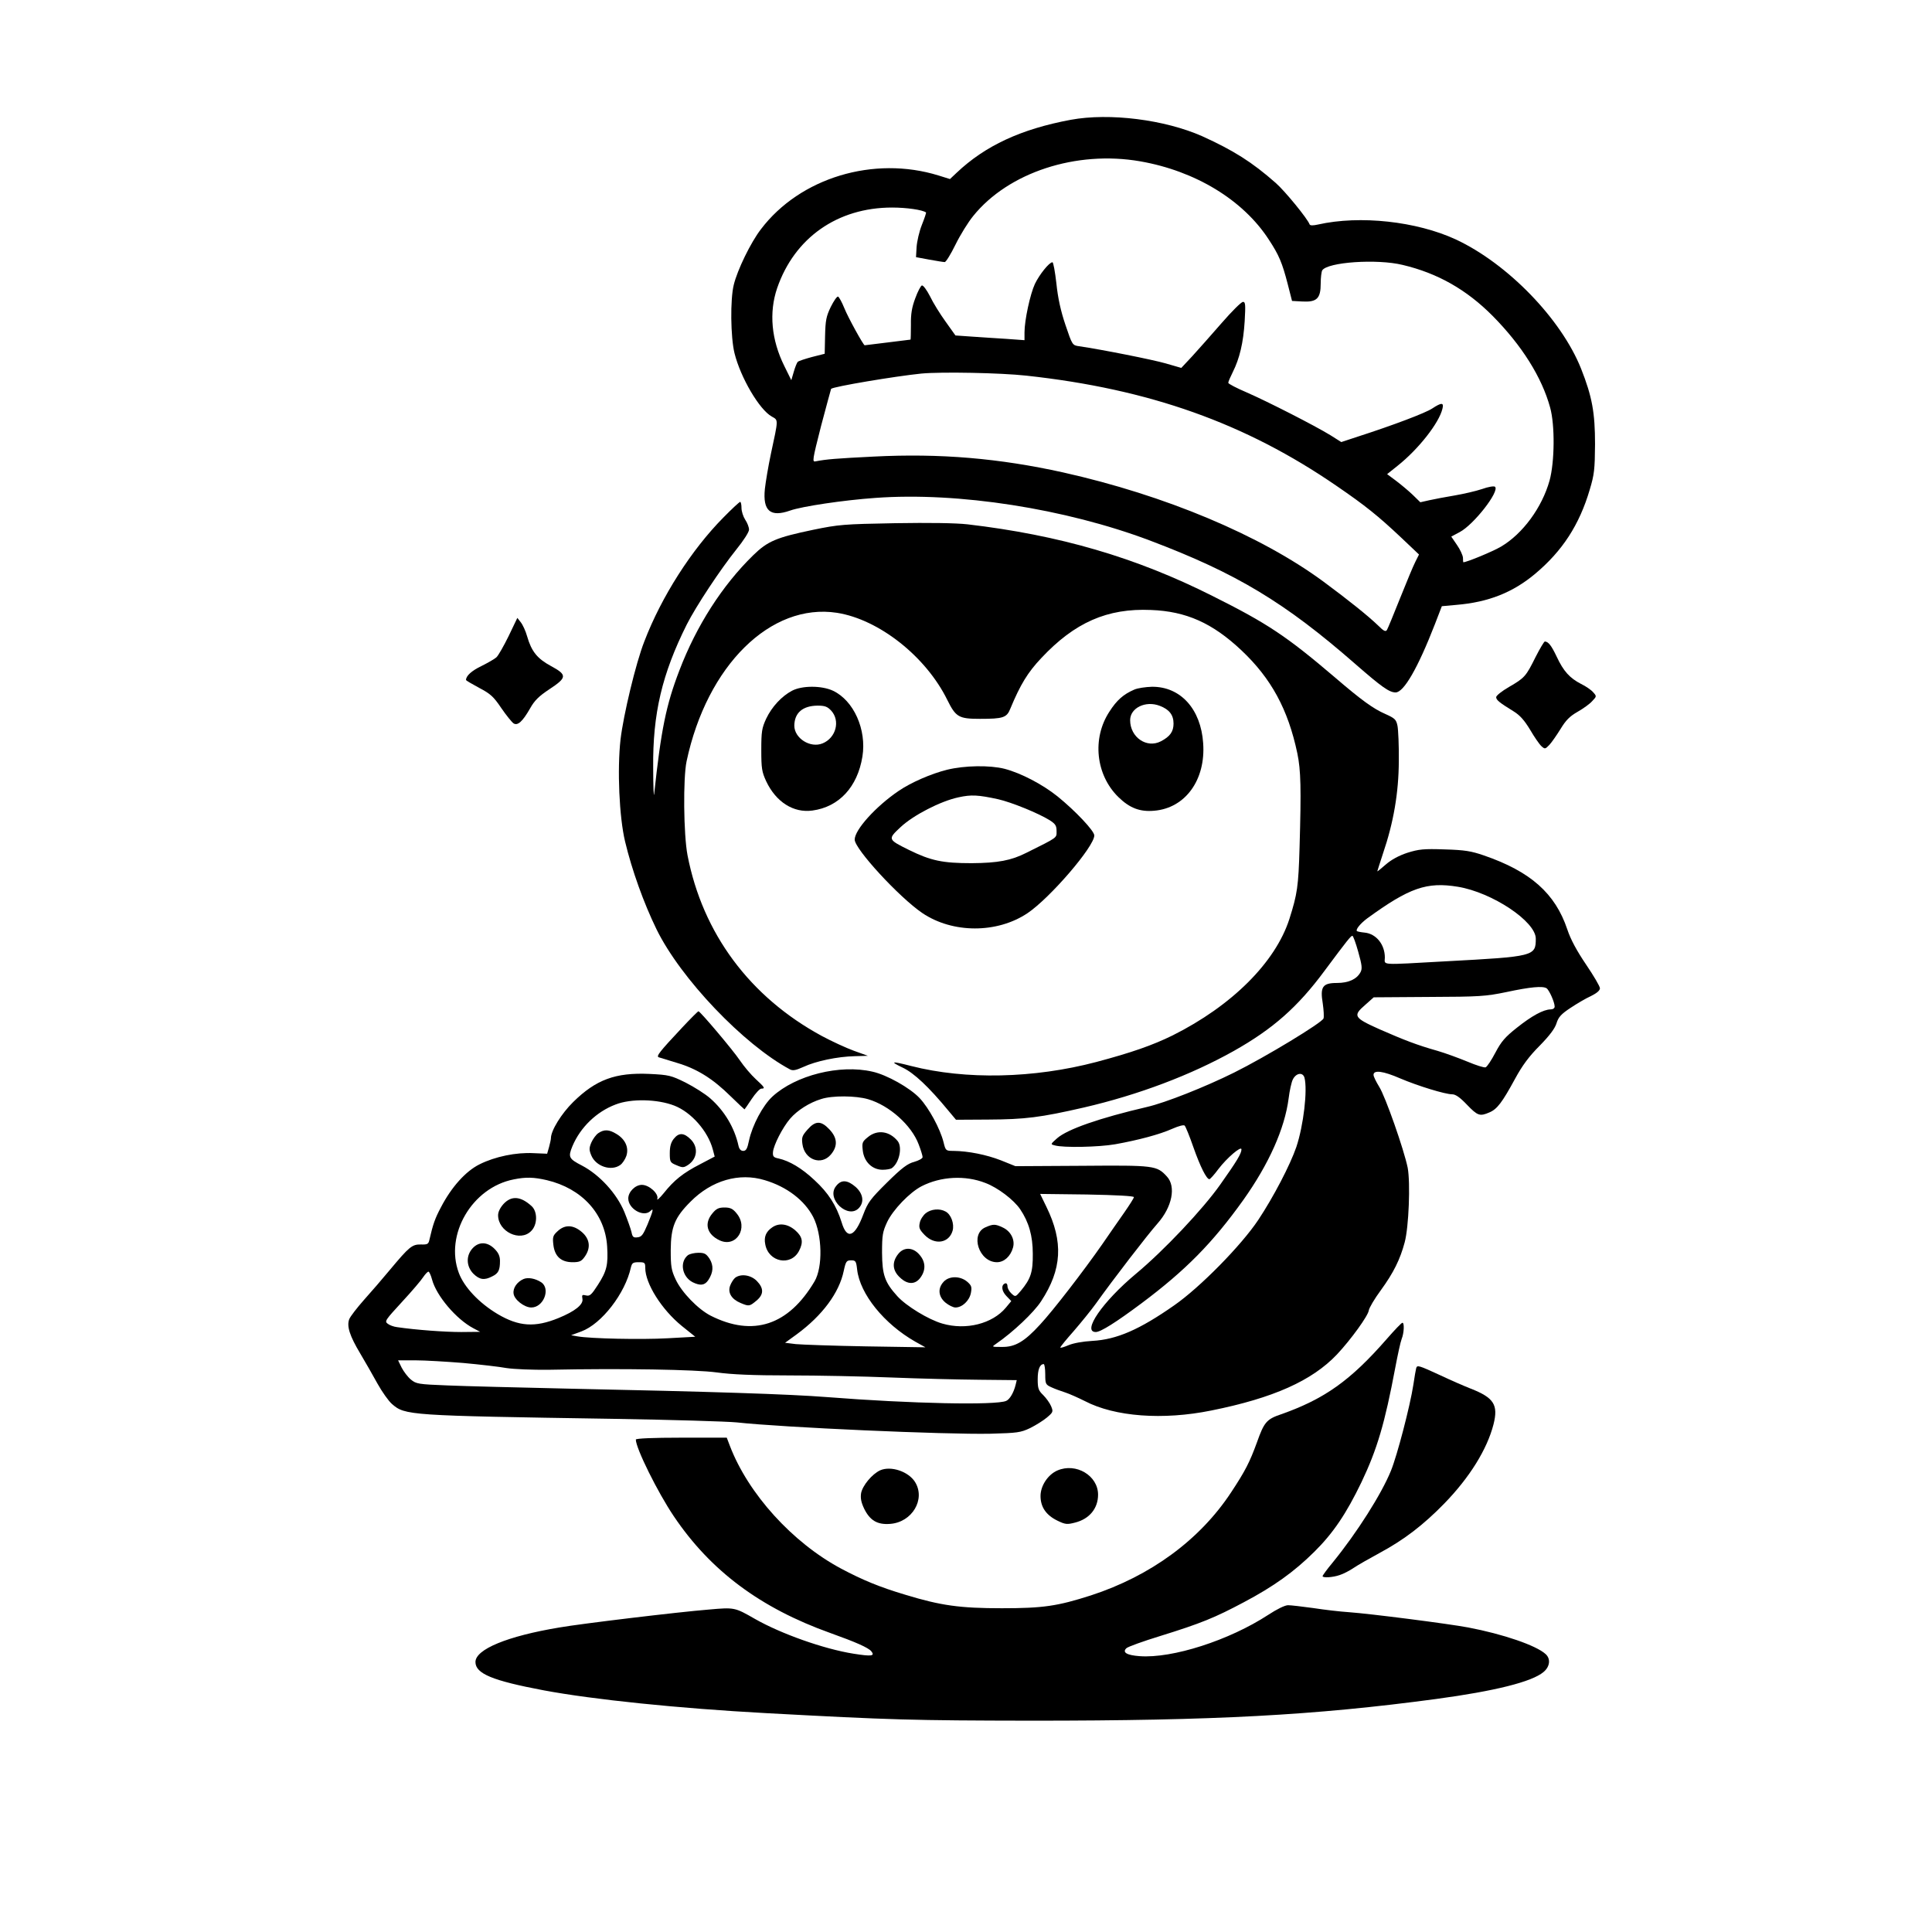<?xml version="1.0" standalone="no"?>
<!DOCTYPE svg PUBLIC "-//W3C//DTD SVG 20010904//EN"
 "http://www.w3.org/TR/2001/REC-SVG-20010904/DTD/svg10.dtd">
<svg version="1.0" xmlns="http://www.w3.org/2000/svg"
 width="1024pt" height="1024pt" viewBox="0 0 1024 1024"
 preserveAspectRatio="xMidYMid meet">
<g transform="translate(0,1024) scale(0.1,-0.1)"
fill="#000000" stroke="none">
<path d="M5675 9605 c-263 -49 -453 -137 -605 -281 l-35 -33 -61 19 c-343 106
-734 -12 -941 -285 -54 -70 -125 -216 -144 -295 -19 -76 -17 -277 4 -362 32
-129 132 -300 198 -336 35 -20 35 -11 -5 -197 -14 -66 -28 -150 -32 -186 -12
-117 29 -152 134 -115 62 22 282 55 452 67 438 32 1007 -57 1455 -226 458
-173 715 -328 1088 -654 142 -124 181 -151 214 -151 43 0 117 127 208 361 l37
96 77 7 c170 14 300 66 418 165 144 121 234 259 289 446 24 80 27 107 28 240
0 167 -15 252 -74 401 -105 263 -388 556 -664 685 -208 96 -508 129 -730 79
-27 -6 -42 -6 -45 1 -10 29 -130 176 -179 219 -127 112 -225 173 -390 248
-199 88 -491 125 -697 87z m368 -220 c293 -51 546 -205 682 -415 54 -82 71
-123 100 -235 l23 -90 55 -3 c77 -4 97 16 97 96 0 31 4 62 8 69 28 44 290 62
426 29 186 -44 339 -131 478 -271 154 -156 260 -324 304 -485 26 -93 24 -289
-3 -387 -40 -143 -142 -282 -257 -350 -44 -26 -182 -83 -200 -83 -1 0 -2 11
-2 24 -1 13 -15 44 -32 68 l-30 44 45 24 c75 40 212 216 187 240 -5 5 -36 0
-69 -12 -33 -11 -98 -26 -145 -34 -47 -8 -107 -19 -133 -25 l-49 -11 -41 40
c-23 22 -63 55 -88 74 l-47 35 55 44 c111 88 220 227 238 302 9 34 -4 35 -54
2 -36 -24 -208 -89 -394 -149 l-88 -29 -57 36 c-83 51 -332 178 -444 227 -54
23 -98 46 -98 51 0 6 11 31 24 57 36 72 56 155 63 270 5 88 4 102 -9 102 -9 0
-60 -51 -113 -112 -54 -62 -124 -141 -156 -176 l-58 -62 -83 24 c-70 20 -336
73 -459 91 -35 5 -36 6 -72 113 -25 74 -40 142 -48 220 -7 61 -16 112 -21 112
-17 0 -69 -65 -93 -115 -25 -54 -55 -192 -55 -257 l0 -41 -97 7 c-54 3 -136 9
-183 12 l-86 6 -52 73 c-29 40 -67 101 -83 135 -17 33 -36 59 -43 57 -6 -2
-22 -32 -35 -68 -18 -48 -24 -83 -23 -141 0 -43 -1 -78 -2 -78 -1 0 -56 -7
-121 -15 -66 -8 -121 -15 -122 -15 -7 0 -89 149 -108 197 -13 32 -28 59 -33
61 -6 2 -23 -23 -39 -55 -24 -50 -28 -71 -30 -153 l-2 -95 -67 -17 c-37 -10
-71 -21 -76 -26 -4 -4 -14 -28 -21 -53 l-13 -44 -37 75 c-69 139 -82 284 -38
413 92 267 320 427 609 427 77 0 161 -12 180 -26 2 -1 -8 -31 -22 -66 -14 -35
-26 -88 -28 -118 l-3 -53 70 -13 c39 -7 75 -13 82 -13 6 -1 32 41 57 92 25 51
67 119 94 152 186 231 546 349 885 290z m-603 -1136 c652 -71 1161 -252 1645
-585 152 -104 220 -159 340 -272 l96 -91 -19 -38 c-11 -21 -47 -108 -81 -193
-34 -85 -65 -161 -70 -169 -7 -11 -17 -6 -47 24 -52 50 -155 133 -289 232
-334 246 -839 458 -1380 579 -339 75 -652 102 -1005 84 -199 -10 -249 -14
-306 -25 -20 -5 -19 3 28 188 28 105 52 194 53 196 12 12 340 67 478 81 107
10 420 4 557 -11z"/>
<path d="M3834 7497 c-169 -171 -328 -419 -419 -657 -45 -114 -111 -391 -126
-519 -18 -160 -7 -411 24 -541 36 -151 99 -327 167 -466 128 -261 462 -611
707 -742 15 -8 31 -5 71 13 66 31 181 55 272 57 l70 2 -75 27 c-41 15 -117 50
-169 78 -382 207 -632 544 -712 958 -21 109 -24 408 -5 498 108 508 446 841
797 787 223 -35 472 -232 585 -462 45 -91 61 -100 173 -100 123 0 142 6 161
54 53 128 93 193 164 268 177 189 350 265 581 255 187 -7 326 -69 480 -214
158 -149 247 -313 296 -545 19 -91 21 -188 12 -498 -6 -210 -12 -248 -54 -381
-74 -230 -305 -460 -619 -617 -106 -52 -217 -91 -405 -141 -331 -87 -691 -95
-981 -21 -105 27 -115 25 -44 -9 59 -28 138 -102 241 -227 l41 -49 169 1 c198
1 278 11 509 64 289 67 567 172 795 300 206 116 338 232 480 424 122 164 140
186 148 186 4 0 18 -38 31 -85 20 -71 22 -89 12 -108 -20 -37 -63 -57 -125
-57 -76 0 -90 -20 -75 -109 5 -35 7 -70 4 -79 -7 -22 -305 -203 -474 -287
-153 -76 -365 -160 -461 -182 -253 -59 -422 -118 -477 -166 -36 -32 -36 -32
-12 -38 45 -13 233 -9 319 6 123 22 236 52 303 82 34 15 61 22 66 17 5 -5 26
-56 46 -114 37 -105 70 -170 85 -170 4 0 26 24 48 54 45 59 122 125 122 104 0
-22 -25 -63 -112 -186 -93 -132 -300 -351 -448 -474 -176 -147 -287 -308 -212
-308 26 0 108 52 242 152 234 175 377 320 540 548 135 190 219 377 240 538 5
41 15 86 22 100 17 35 53 41 62 10 17 -65 -5 -253 -43 -367 -33 -96 -121 -265
-202 -387 -90 -135 -309 -358 -446 -453 -183 -128 -304 -181 -433 -188 -52 -3
-101 -12 -127 -23 -24 -10 -43 -16 -43 -12 0 4 32 43 71 87 38 44 91 109 117
145 92 129 273 364 327 425 78 88 99 196 50 249 -54 59 -66 60 -452 57 l-351
-2 -77 31 c-77 30 -173 49 -251 50 -41 0 -42 1 -53 46 -18 72 -78 182 -127
234 -51 54 -173 123 -250 140 -173 40 -407 -19 -530 -132 -51 -47 -107 -153
-124 -233 -9 -43 -15 -55 -31 -55 -12 0 -21 9 -25 28 -21 95 -74 184 -149 250
-27 24 -86 61 -131 84 -77 38 -89 41 -192 46 -180 8 -283 -30 -404 -149 -62
-61 -118 -151 -118 -192 0 -7 -5 -28 -10 -47 l-10 -35 -72 3 c-92 5 -204 -18
-286 -59 -73 -36 -149 -120 -205 -228 -32 -60 -42 -90 -61 -172 -5 -23 -10
-26 -45 -25 -47 1 -62 -12 -164 -134 -39 -47 -101 -119 -138 -160 -37 -42 -72
-87 -78 -102 -14 -37 2 -88 59 -183 26 -44 67 -115 91 -159 24 -43 58 -91 76
-107 70 -61 85 -62 1168 -79 314 -5 611 -14 660 -19 246 -27 1107 -65 1345
-60 143 4 159 6 210 30 30 15 70 40 89 56 33 28 34 31 22 60 -7 17 -26 43 -42
59 -25 24 -29 35 -29 84 0 51 11 80 32 80 4 0 8 -24 8 -54 0 -51 2 -55 33 -69
17 -8 50 -20 72 -27 22 -7 69 -28 105 -46 159 -83 414 -102 670 -50 329 66
534 158 666 297 75 80 166 206 169 234 2 13 30 61 64 107 67 92 102 163 126
253 22 81 31 316 16 396 -20 97 -118 377 -151 429 -16 26 -30 54 -30 63 0 27
50 21 142 -19 94 -40 238 -84 275 -84 18 0 42 -17 78 -55 57 -59 68 -63 119
-41 41 17 68 53 136 178 38 70 74 119 131 176 53 54 81 92 89 119 10 32 24 48
74 81 33 22 82 51 109 63 30 15 47 29 47 41 0 10 -33 66 -73 125 -50 74 -82
133 -100 187 -64 191 -195 307 -442 392 -67 23 -101 29 -208 32 -112 4 -137 1
-198 -18 -45 -15 -84 -36 -114 -62 -25 -22 -45 -38 -45 -36 0 2 14 44 30 94
56 164 83 321 84 489 1 83 -3 167 -7 188 -7 34 -14 40 -65 63 -64 28 -126 73
-267 194 -257 219 -358 286 -648 431 -407 205 -812 323 -1299 380 -63 7 -202
9 -385 6 -271 -5 -297 -7 -433 -35 -196 -41 -241 -60 -318 -135 -164 -160
-301 -374 -391 -610 -71 -185 -97 -314 -134 -657 -2 -19 -5 44 -5 140 -3 287
47 498 178 760 49 97 178 292 263 398 38 47 67 92 67 105 0 12 -9 36 -20 52
-11 17 -20 45 -20 63 0 17 -3 32 -7 32 -5 -1 -45 -38 -89 -83z m3893 -1957
c182 -30 413 -184 413 -275 0 -93 -8 -95 -475 -120 -360 -20 -325 -22 -325 20
0 69 -46 126 -107 132 -21 2 -39 6 -41 8 -8 8 18 40 54 67 224 163 316 195
481 168z m470 -538 c14 -9 43 -74 43 -97 0 -9 -9 -15 -22 -15 -38 -1 -99 -34
-178 -97 -62 -49 -83 -73 -114 -132 -21 -40 -44 -75 -52 -78 -7 -3 -51 11 -96
30 -46 19 -117 45 -158 57 -110 31 -179 58 -309 115 -136 61 -142 71 -75 129
l45 40 292 2 c269 1 301 3 412 26 126 27 192 33 212 20z m-3596 -588 c113 -33
230 -138 268 -239 12 -31 21 -61 21 -68 0 -7 -20 -18 -44 -25 -35 -9 -65 -31
-144 -109 -89 -88 -102 -106 -126 -169 -45 -121 -87 -137 -115 -43 -28 90 -71
157 -144 224 -68 64 -133 102 -191 115 -26 5 -31 11 -29 34 3 36 50 129 91
177 38 44 102 85 165 104 58 19 183 18 248 -1z m-1027 -34 c90 -35 178 -135
204 -232 l10 -38 -76 -40 c-92 -47 -140 -86 -194 -154 -23 -28 -38 -41 -34
-30 8 27 -43 74 -82 74 -35 0 -72 -37 -72 -72 0 -56 82 -102 118 -66 18 18 14
1 -16 -72 -23 -54 -31 -66 -53 -68 -22 -3 -27 2 -32 28 -4 17 -21 65 -38 107
-41 98 -131 196 -224 245 -70 36 -75 45 -51 103 42 100 128 183 229 221 82 32
221 29 311 -6z m-676 -395 c186 -44 309 -178 320 -351 6 -98 -2 -131 -49 -204
-34 -53 -43 -61 -63 -56 -20 5 -23 3 -19 -18 6 -30 -39 -66 -127 -102 -125
-51 -210 -45 -322 21 -99 59 -178 143 -206 218 -76 203 70 453 291 496 64 13
106 12 175 -4z m1155 0 c118 -35 211 -107 257 -195 48 -94 52 -266 7 -342
-138 -233 -326 -295 -551 -181 -66 34 -153 123 -185 192 -23 49 -26 69 -26
156 1 122 21 172 105 256 112 113 258 155 393 114z m1170 -15 c66 -25 150 -89
184 -139 46 -68 67 -141 67 -236 1 -98 -11 -133 -63 -196 -29 -34 -29 -34 -50
-15 -12 11 -21 28 -21 38 0 11 -5 18 -12 16 -23 -8 -20 -40 6 -67 l26 -27 -29
-35 c-71 -85 -211 -121 -337 -84 -73 21 -191 93 -238 145 -67 74 -80 113 -81
230 0 94 3 111 27 163 31 65 119 157 183 190 102 52 231 59 338 17z m787 -75
c0 -5 -23 -41 -50 -80 -27 -38 -80 -115 -118 -170 -99 -142 -261 -352 -329
-425 -83 -91 -133 -120 -202 -119 -56 0 -56 0 -31 17 89 61 200 166 238 225
111 169 119 315 28 501 l-33 68 248 -3 c157 -3 249 -8 249 -14z m-1467 -384
c15 -130 143 -288 308 -382 l54 -30 -315 5 c-173 3 -341 9 -372 12 l-57 7 62
45 c136 100 225 220 249 336 11 51 15 56 39 56 24 0 27 -4 32 -49z m-1123 9
c0 -83 87 -221 194 -308 l71 -57 -145 -8 c-143 -8 -412 -2 -479 10 l-34 6 54
20 c108 40 233 202 263 340 6 23 11 27 41 27 32 0 35 -2 35 -30z m-1130 -62
c23 -86 128 -210 219 -258 l36 -19 -100 -1 c-87 0 -239 11 -341 26 -17 2 -39
10 -49 18 -18 13 -12 20 76 116 52 56 102 115 112 131 11 16 23 29 28 29 4 0
13 -19 19 -42z m165 -442 c88 -8 192 -20 230 -27 40 -6 136 -10 225 -9 390 8
777 1 888 -14 80 -11 193 -16 385 -16 150 0 394 -5 542 -11 149 -6 359 -11
467 -12 l197 -2 -6 -25 c-10 -41 -31 -77 -50 -85 -54 -24 -503 -15 -948 20
-203 16 -612 29 -1375 45 -261 6 -549 13 -639 17 -154 6 -165 8 -193 31 -16
13 -38 42 -49 63 l-19 39 92 0 c51 0 165 -7 253 -14z"/>
<path d="M4280 4253 c-28 -32 -32 -41 -27 -77 11 -83 100 -116 151 -55 37 44
35 88 -8 133 -44 47 -74 47 -116 -1z"/>
<path d="M4600 4213 c-30 -24 -32 -30 -27 -72 7 -59 50 -101 105 -101 20 0 42
4 48 8 40 27 58 111 32 144 -44 54 -109 62 -158 21z"/>
<path d="M4431 3953 c-54 -67 65 -178 122 -115 29 32 21 76 -18 111 -44 38
-77 40 -104 4z"/>
<path d="M3171 4234 c-13 -9 -29 -32 -37 -50 -12 -29 -12 -39 0 -68 24 -58
105 -85 153 -51 12 8 27 31 33 49 14 44 -6 88 -53 116 -39 24 -65 25 -96 4z"/>
<path d="M3571 4204 c-15 -19 -21 -41 -21 -76 0 -47 2 -50 36 -64 32 -14 38
-13 60 1 50 33 57 94 15 136 -36 36 -63 37 -90 3z"/>
<path d="M2669 3859 c-18 -20 -29 -42 -29 -60 0 -87 117 -143 175 -84 34 33
35 102 3 132 -58 53 -107 57 -149 12z"/>
<path d="M2955 3714 c-24 -22 -27 -30 -22 -72 7 -61 41 -92 102 -92 37 0 47 5
64 29 33 46 28 93 -14 130 -46 40 -91 42 -130 5z"/>
<path d="M2505 3624 c-36 -39 -34 -96 4 -135 33 -32 58 -36 100 -14 33 16 41
33 41 82 0 25 -8 43 -29 64 -38 38 -83 39 -116 3z"/>
<path d="M2775 3461 c-34 -15 -57 -47 -53 -77 3 -32 57 -74 94 -74 65 0 104
100 52 134 -31 20 -69 27 -93 17z"/>
<path d="M3776 3809 c-45 -53 -30 -111 38 -143 88 -41 155 66 90 143 -20 25
-34 31 -64 31 -30 0 -44 -6 -64 -31z"/>
<path d="M4092 3734 c-32 -22 -44 -50 -36 -89 17 -95 136 -118 179 -35 24 46
19 75 -20 109 -40 35 -87 41 -123 15z"/>
<path d="M3647 3588 c-46 -36 -33 -114 24 -144 41 -20 64 -17 83 11 27 41 29
77 7 113 -18 27 -27 32 -59 32 -21 0 -46 -6 -55 -12z"/>
<path d="M3897 3468 c-9 -7 -21 -26 -27 -42 -14 -37 7 -72 55 -92 45 -19 48
-18 84 12 40 33 40 66 2 105 -32 32 -84 39 -114 17z"/>
<path d="M4907 3810 c-14 -11 -29 -34 -32 -51 -6 -26 -2 -36 26 -65 54 -55
129 -43 148 23 10 36 -8 87 -38 102 -31 17 -76 13 -104 -9z"/>
<path d="M5223 3735 c-83 -36 -34 -185 61 -185 38 0 72 31 85 77 12 41 -11 87
-54 107 -40 19 -51 19 -92 1z"/>
<path d="M4761 3594 c-35 -44 -31 -89 10 -126 40 -38 81 -37 108 1 29 40 27
83 -5 120 -34 41 -83 43 -113 5z"/>
<path d="M5002 3447 c-33 -35 -29 -79 9 -111 17 -14 41 -26 53 -26 36 0 74 36
82 77 6 32 3 40 -20 60 -37 31 -95 31 -124 0z"/>
<path d="M2696 6869 c-26 -53 -55 -104 -65 -113 -10 -9 -45 -29 -79 -46 -52
-25 -82 -52 -82 -74 0 -3 31 -21 70 -42 59 -31 76 -46 117 -107 26 -38 56 -75
65 -81 22 -14 48 10 88 80 23 41 46 64 102 101 94 62 95 76 8 123 -72 39 -103
77 -126 157 -8 29 -24 63 -34 75 l-18 23 -46 -96z"/>
<path d="M8139 6758 c-51 -103 -58 -111 -141 -159 -38 -22 -68 -46 -68 -54 0
-15 17 -29 92 -75 34 -21 57 -47 88 -98 22 -38 49 -77 60 -87 18 -16 20 -16
42 7 13 14 39 52 59 84 28 46 48 67 90 91 30 17 65 42 78 57 24 25 24 26 5 47
-10 12 -39 32 -64 44 -60 31 -93 67 -129 144 -28 59 -44 80 -63 81 -4 0 -26
-37 -49 -82z"/>
<path d="M4198 6579 c-55 -29 -107 -85 -137 -148 -23 -50 -26 -68 -26 -166 0
-98 3 -116 26 -166 52 -110 145 -169 245 -155 141 19 239 125 265 286 23 143
-46 297 -156 349 -60 28 -164 28 -217 0z m207 -105 c50 -54 26 -145 -45 -174
-65 -27 -150 27 -150 94 1 68 44 105 123 106 39 0 52 -5 72 -26z"/>
<path d="M6012 6585 c-58 -25 -93 -56 -132 -117 -93 -142 -72 -335 47 -452 60
-59 115 -80 191 -73 165 14 273 164 259 358 -12 181 -120 300 -271 299 -34 -1
-76 -7 -94 -15z m135 -86 c50 -19 73 -48 73 -94 0 -43 -19 -69 -67 -94 -75
-39 -163 21 -163 112 0 65 82 105 157 76z"/>
<path d="M5019 6160 c-84 -21 -190 -67 -256 -112 -121 -82 -233 -206 -233
-258 0 -50 236 -306 358 -389 161 -109 397 -109 558 -1 120 81 354 353 354
412 0 24 -100 130 -195 207 -80 64 -193 123 -280 146 -79 20 -212 18 -306 -5z
m271 -156 c71 -16 213 -74 273 -111 31 -20 37 -29 37 -58 0 -37 9 -31 -160
-115 -81 -41 -151 -54 -290 -55 -154 0 -216 13 -332 70 -113 56 -113 57 -46
120 69 65 214 139 308 159 68 15 104 13 210 -10z"/>
<path d="M3615 4793 c-120 -128 -139 -152 -123 -157 7 -2 51 -16 98 -30 104
-31 188 -83 283 -177 39 -38 72 -69 73 -69 1 0 18 25 38 55 20 30 43 55 51 55
22 0 19 6 -30 51 -25 23 -62 67 -83 98 -36 54 -211 261 -220 261 -3 0 -42 -39
-87 -87z"/>
<path d="M7350 3143 c-192 -220 -330 -318 -560 -399 -77 -26 -90 -42 -128
-149 -38 -104 -61 -150 -137 -265 -166 -252 -427 -443 -743 -546 -178 -57
-253 -68 -472 -68 -222 0 -323 14 -510 71 -138 41 -229 79 -342 139 -258 138
-493 397 -590 652 l-16 42 -241 0 c-150 0 -241 -4 -241 -10 0 -46 116 -280
201 -406 195 -290 460 -487 829 -619 137 -49 202 -78 218 -97 21 -26 1 -28
-94 -13 -158 25 -385 106 -522 184 -108 62 -109 62 -245 50 -162 -13 -678 -75
-792 -95 -277 -46 -445 -116 -445 -183 0 -62 91 -99 361 -150 261 -49 717 -96
1179 -121 664 -36 773 -39 1410 -40 970 0 1494 28 2142 115 311 42 508 91 569
143 34 28 39 70 11 95 -50 46 -226 106 -410 141 -106 20 -520 73 -632 81 -47
3 -132 13 -190 22 -58 8 -118 15 -133 15 -17 0 -61 -22 -105 -51 -207 -135
-508 -232 -682 -219 -68 5 -93 20 -70 42 8 8 89 37 180 65 216 67 289 97 443
179 157 83 266 161 373 267 101 100 170 203 250 369 83 174 124 313 179 606
13 69 28 138 34 153 13 32 15 87 4 86 -5 0 -42 -39 -83 -86z"/>
<path d="M7506 2988 c-2 -7 -9 -47 -15 -88 -17 -111 -86 -376 -119 -456 -50
-123 -180 -328 -308 -485 -30 -36 -54 -69 -54 -73 0 -10 54 -7 91 6 19 6 52
23 74 38 22 15 84 50 139 80 128 69 230 147 342 262 133 137 226 286 260 419
26 103 2 141 -121 189 -33 13 -107 45 -164 72 -113 52 -120 54 -125 36z"/>
<path d="M4665 2447 c-43 -20 -93 -80 -101 -121 -4 -26 0 -48 16 -82 31 -63
70 -86 137 -81 117 8 190 130 133 222 -35 56 -128 87 -185 62z"/>
<path d="M5604 2446 c-50 -22 -89 -81 -89 -135 0 -59 30 -102 90 -131 41 -20
51 -21 93 -10 76 19 122 75 122 148 0 101 -117 171 -216 128z"/>
</g>
</svg>
